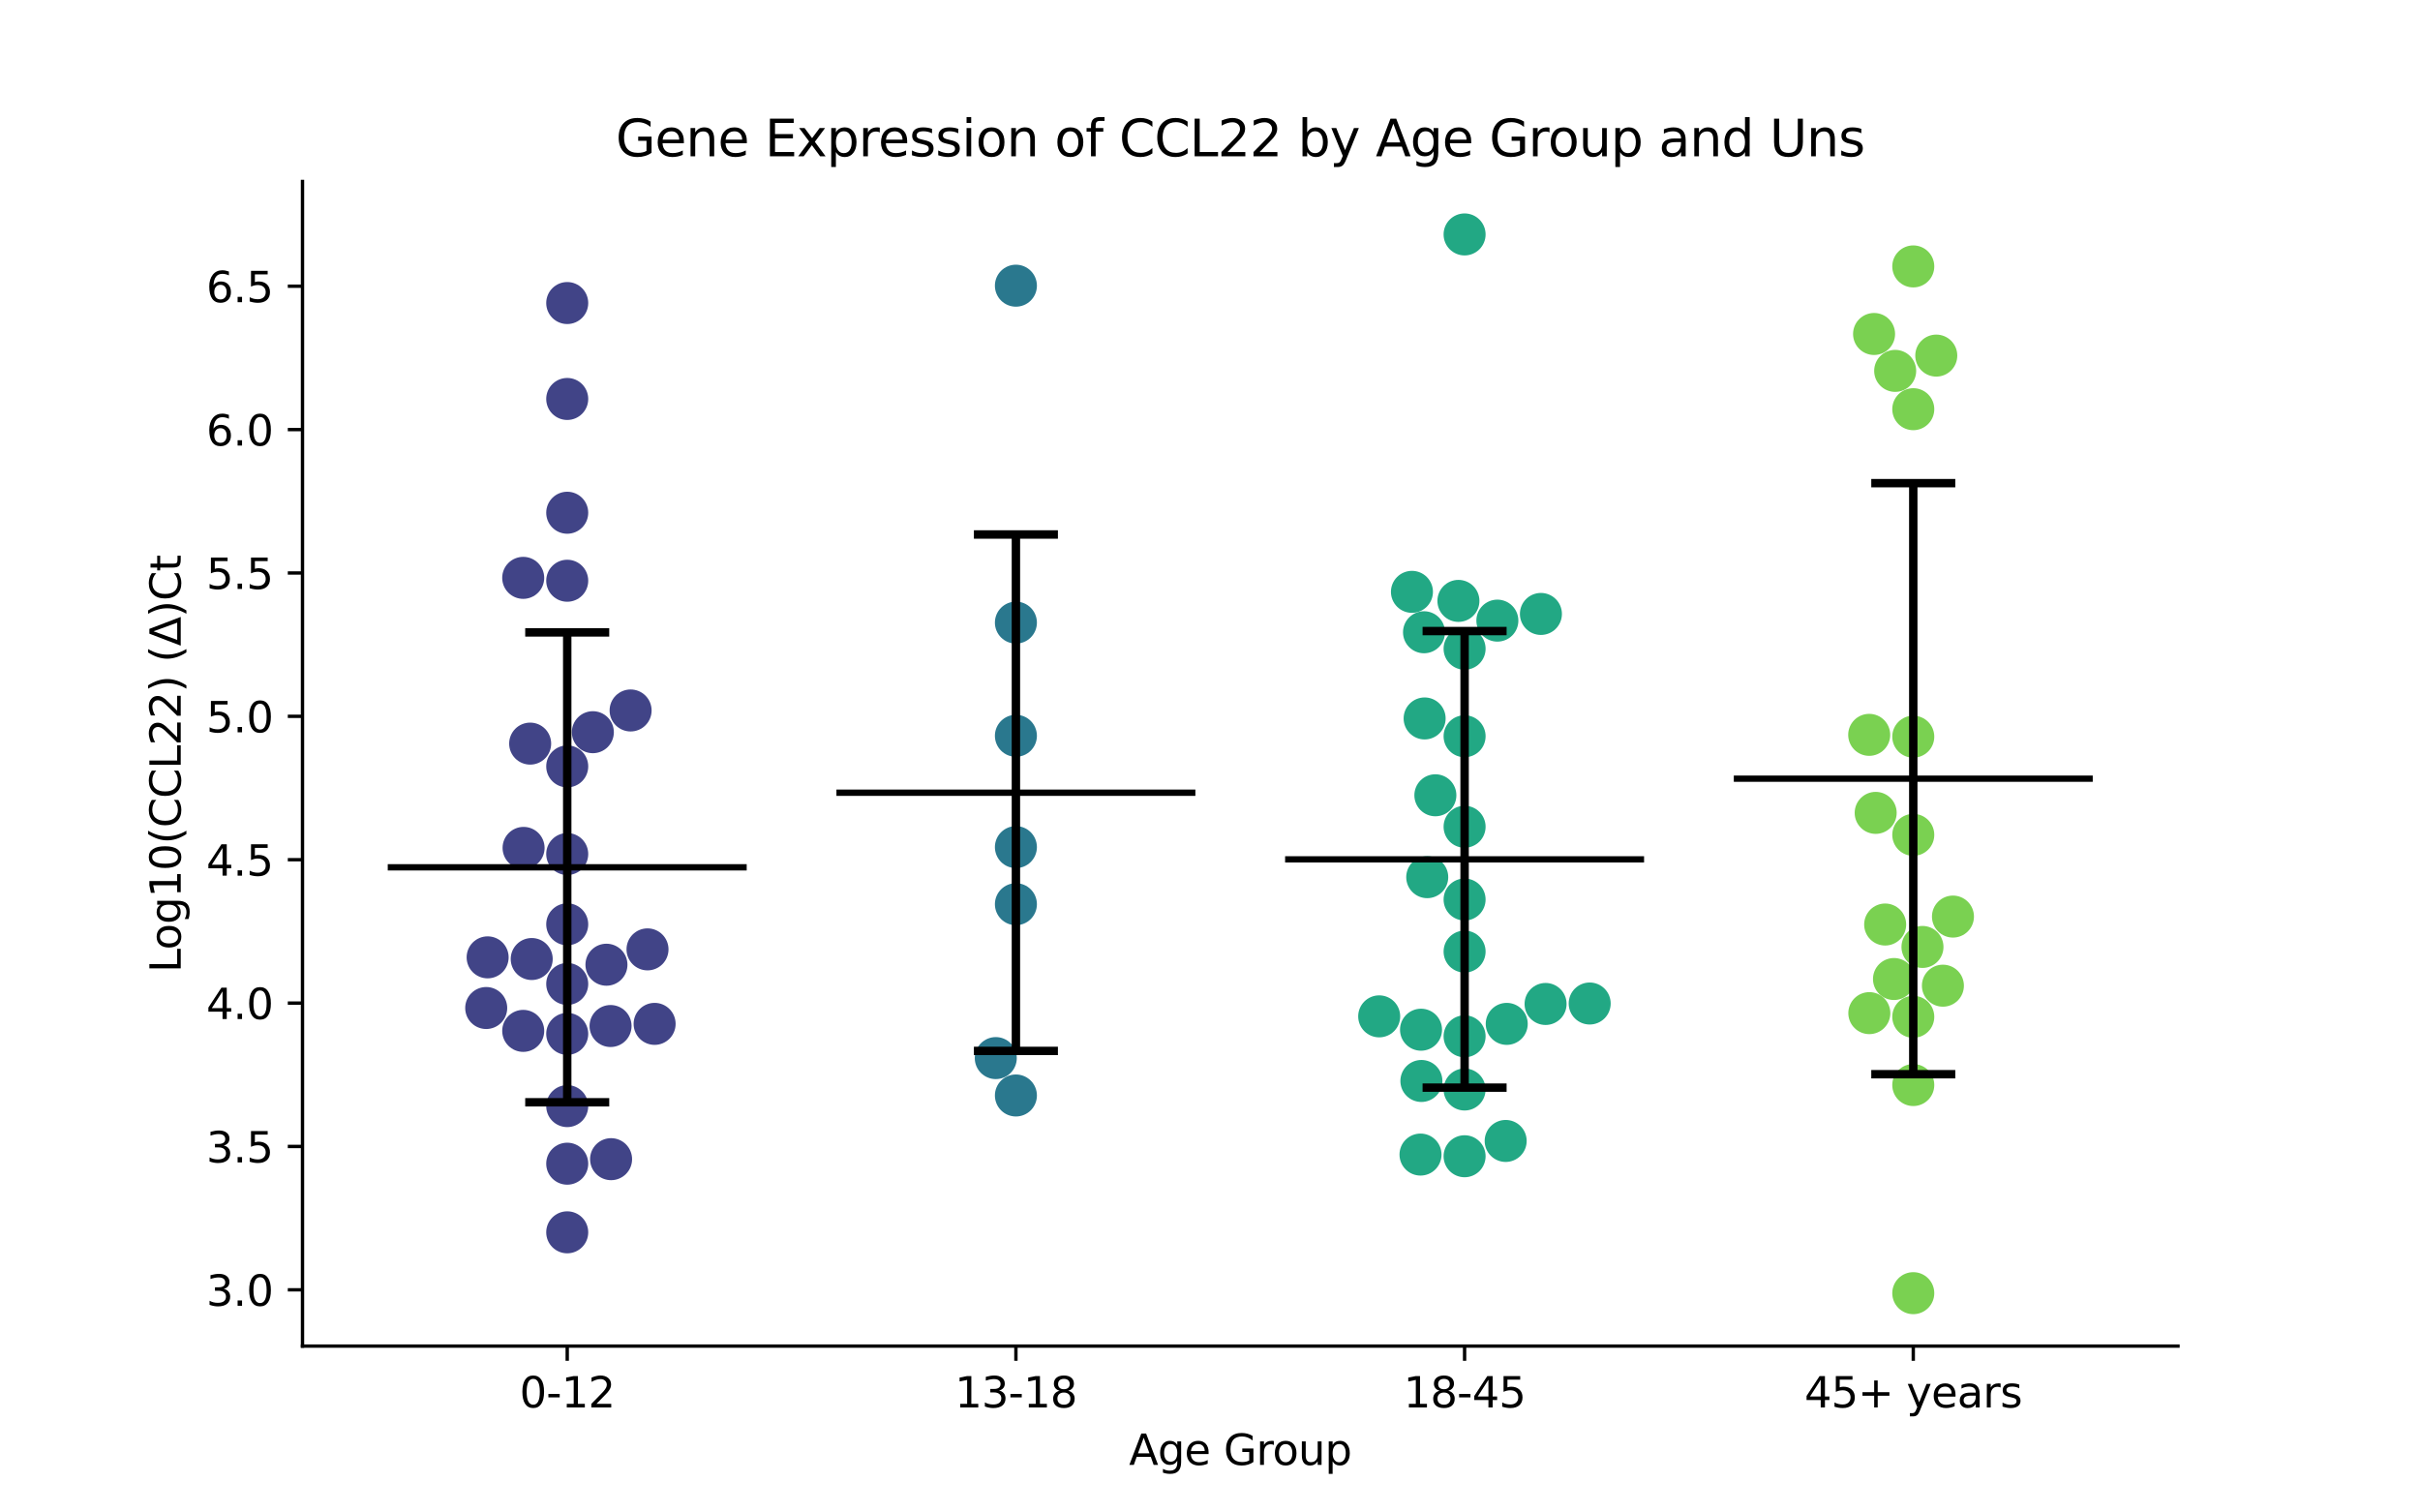 <?xml version="1.0" encoding="utf-8" standalone="no"?>
<!DOCTYPE svg PUBLIC "-//W3C//DTD SVG 1.1//EN"
  "http://www.w3.org/Graphics/SVG/1.1/DTD/svg11.dtd">
<svg xmlns:xlink="http://www.w3.org/1999/xlink" width="576pt" height="360pt" viewBox="0 0 576 360" xmlns="http://www.w3.org/2000/svg" version="1.1">
 <defs>
  <style type="text/css">*{stroke-linejoin: round; stroke-linecap: butt}</style>
 </defs>
 <g id="figure_1">
  <g id="patch_1">
   <path d="M 0 360 
L 576 360 
L 576 0 
L 0 0 
z
" style="fill: #ffffff"/>
  </g>
  <g id="axes_1">
   <g id="patch_2">
    <path d="M 72 320.4 
L 518.4 320.4 
L 518.4 43.2 
L 72 43.2 
z
" style="fill: #ffffff"/>
   </g>
   <g id="PathCollection_1">
    <defs>
     <path id="C0_0_a3b940c6da" d="M 0 5 
C 1.326 5 2.598 4.473 3.536 3.536 
C 4.473 2.598 5 1.326 5 -0 
C 5 -1.326 4.473 -2.598 3.536 -3.536 
C 2.598 -4.473 1.326 -5 0 -5 
C -1.326 -5 -2.598 -4.473 -3.536 -3.536 
C -4.473 -2.598 -5 -1.326 -5 0 
C -5 1.326 -4.473 2.598 -3.536 3.536 
C -2.598 4.473 -1.326 5 0 5 
z
"/>
    </defs>
    <g clip-path="url(#p936d5e9d37)">
     <use xlink:href="#C0_0_a3b940c6da" x="135.009" y="182.417" style="fill: #414487"/>
    </g>
    <g clip-path="url(#p936d5e9d37)">
     <use xlink:href="#C0_0_a3b940c6da" x="145.323" y="244.212" style="fill: #414487"/>
    </g>
    <g clip-path="url(#p936d5e9d37)">
     <use xlink:href="#C0_0_a3b940c6da" x="135.009" y="203.273" style="fill: #414487"/>
    </g>
    <g clip-path="url(#p936d5e9d37)">
     <use xlink:href="#C0_0_a3b940c6da" x="126.187" y="176.994" style="fill: #414487"/>
    </g>
    <g clip-path="url(#p936d5e9d37)">
     <use xlink:href="#C0_0_a3b940c6da" x="116.065" y="227.868" style="fill: #414487"/>
    </g>
    <g clip-path="url(#p936d5e9d37)">
     <use xlink:href="#C0_0_a3b940c6da" x="154.119" y="225.97" style="fill: #414487"/>
    </g>
    <g clip-path="url(#p936d5e9d37)">
     <use xlink:href="#C0_0_a3b940c6da" x="135.009" y="122.041" style="fill: #414487"/>
    </g>
    <g clip-path="url(#p936d5e9d37)">
     <use xlink:href="#C0_0_a3b940c6da" x="144.344" y="229.622" style="fill: #414487"/>
    </g>
    <g clip-path="url(#p936d5e9d37)">
     <use xlink:href="#C0_0_a3b940c6da" x="135.009" y="293.316" style="fill: #414487"/>
    </g>
    <g clip-path="url(#p936d5e9d37)">
     <use xlink:href="#C0_0_a3b940c6da" x="135.009" y="276.981" style="fill: #414487"/>
    </g>
    <g clip-path="url(#p936d5e9d37)">
     <use xlink:href="#C0_0_a3b940c6da" x="124.621" y="201.816" style="fill: #414487"/>
    </g>
    <g clip-path="url(#p936d5e9d37)">
     <use xlink:href="#C0_0_a3b940c6da" x="135.009" y="94.96" style="fill: #414487"/>
    </g>
    <g clip-path="url(#p936d5e9d37)">
     <use xlink:href="#C0_0_a3b940c6da" x="126.557" y="228.266" style="fill: #414487"/>
    </g>
    <g clip-path="url(#p936d5e9d37)">
     <use xlink:href="#C0_0_a3b940c6da" x="135.009" y="72.13" style="fill: #414487"/>
    </g>
    <g clip-path="url(#p936d5e9d37)">
     <use xlink:href="#C0_0_a3b940c6da" x="141.108" y="174.278" style="fill: #414487"/>
    </g>
    <g clip-path="url(#p936d5e9d37)">
     <use xlink:href="#C0_0_a3b940c6da" x="135.009" y="138.227" style="fill: #414487"/>
    </g>
    <g clip-path="url(#p936d5e9d37)">
     <use xlink:href="#C0_0_a3b940c6da" x="145.448" y="275.904" style="fill: #414487"/>
    </g>
    <g clip-path="url(#p936d5e9d37)">
     <use xlink:href="#C0_0_a3b940c6da" x="135.009" y="246.081" style="fill: #414487"/>
    </g>
    <g clip-path="url(#p936d5e9d37)">
     <use xlink:href="#C0_0_a3b940c6da" x="115.726" y="239.927" style="fill: #414487"/>
    </g>
    <g clip-path="url(#p936d5e9d37)">
     <use xlink:href="#C0_0_a3b940c6da" x="135.009" y="263.275" style="fill: #414487"/>
    </g>
    <g clip-path="url(#p936d5e9d37)">
     <use xlink:href="#C0_0_a3b940c6da" x="124.533" y="137.541" style="fill: #414487"/>
    </g>
    <g clip-path="url(#p936d5e9d37)">
     <use xlink:href="#C0_0_a3b940c6da" x="155.81" y="243.702" style="fill: #414487"/>
    </g>
    <g clip-path="url(#p936d5e9d37)">
     <use xlink:href="#C0_0_a3b940c6da" x="135.009" y="234.199" style="fill: #414487"/>
    </g>
    <g clip-path="url(#p936d5e9d37)">
     <use xlink:href="#C0_0_a3b940c6da" x="124.535" y="245.368" style="fill: #414487"/>
    </g>
    <g clip-path="url(#p936d5e9d37)">
     <use xlink:href="#C0_0_a3b940c6da" x="150.094" y="169.105" style="fill: #414487"/>
    </g>
    <g clip-path="url(#p936d5e9d37)">
     <use xlink:href="#C0_0_a3b940c6da" x="135.009" y="220.002" style="fill: #414487"/>
    </g>
   </g>
   <g id="PathCollection_2">
    <defs>
     <path id="C1_0_a3536468eb" d="M 0 5 
C 1.326 5 2.598 4.473 3.536 3.536 
C 4.473 2.598 5 1.326 5 -0 
C 5 -1.326 4.473 -2.598 3.536 -3.536 
C 2.598 -4.473 1.326 -5 0 -5 
C -1.326 -5 -2.598 -4.473 -3.536 -3.536 
C -4.473 -2.598 -5 -1.326 -5 0 
C -5 1.326 -4.473 2.598 -3.536 3.536 
C -2.598 4.473 -1.326 5 0 5 
z
"/>
    </defs>
    <g clip-path="url(#p936d5e9d37)">
     <use xlink:href="#C1_0_a3536468eb" x="241.803" y="148.193" style="fill: #2a788e"/>
    </g>
    <g clip-path="url(#p936d5e9d37)">
     <use xlink:href="#C1_0_a3536468eb" x="241.803" y="260.745" style="fill: #2a788e"/>
    </g>
    <g clip-path="url(#p936d5e9d37)">
     <use xlink:href="#C1_0_a3536468eb" x="237.013" y="251.846" style="fill: #2a788e"/>
    </g>
    <g clip-path="url(#p936d5e9d37)">
     <use xlink:href="#C1_0_a3536468eb" x="241.803" y="201.628" style="fill: #2a788e"/>
    </g>
    <g clip-path="url(#p936d5e9d37)">
     <use xlink:href="#C1_0_a3536468eb" x="241.803" y="215.218" style="fill: #2a788e"/>
    </g>
    <g clip-path="url(#p936d5e9d37)">
     <use xlink:href="#C1_0_a3536468eb" x="241.803" y="67.999" style="fill: #2a788e"/>
    </g>
    <g clip-path="url(#p936d5e9d37)">
     <use xlink:href="#C1_0_a3536468eb" x="241.803" y="175.133" style="fill: #2a788e"/>
    </g>
   </g>
   <g id="PathCollection_3">
    <defs>
     <path id="C2_0_44ee9dc004" d="M 0 5 
C 1.326 5 2.598 4.473 3.536 3.536 
C 4.473 2.598 5 1.326 5 -0 
C 5 -1.326 4.473 -2.598 3.536 -3.536 
C 2.598 -4.473 1.326 -5 0 -5 
C -1.326 -5 -2.598 -4.473 -3.536 -3.536 
C -4.473 -2.598 -5 -1.326 -5 0 
C -5 1.326 -4.473 2.598 -3.536 3.536 
C -2.598 4.473 -1.326 5 0 5 
z
"/>
    </defs>
    <g clip-path="url(#p936d5e9d37)">
     <use xlink:href="#C2_0_44ee9dc004" x="341.642" y="189.291" style="fill: #22a884"/>
    </g>
    <g clip-path="url(#p936d5e9d37)">
     <use xlink:href="#C2_0_44ee9dc004" x="347.129" y="143.024" style="fill: #22a884"/>
    </g>
    <g clip-path="url(#p936d5e9d37)">
     <use xlink:href="#C2_0_44ee9dc004" x="336.067" y="140.871" style="fill: #22a884"/>
    </g>
    <g clip-path="url(#p936d5e9d37)">
     <use xlink:href="#C2_0_44ee9dc004" x="348.597" y="55.8" style="fill: #22a884"/>
    </g>
    <g clip-path="url(#p936d5e9d37)">
     <use xlink:href="#C2_0_44ee9dc004" x="358.376" y="271.567" style="fill: #22a884"/>
    </g>
    <g clip-path="url(#p936d5e9d37)">
     <use xlink:href="#C2_0_44ee9dc004" x="348.597" y="246.66" style="fill: #22a884"/>
    </g>
    <g clip-path="url(#p936d5e9d37)">
     <use xlink:href="#C2_0_44ee9dc004" x="348.597" y="154.415" style="fill: #22a884"/>
    </g>
    <g clip-path="url(#p936d5e9d37)">
     <use xlink:href="#C2_0_44ee9dc004" x="366.764" y="146.129" style="fill: #22a884"/>
    </g>
    <g clip-path="url(#p936d5e9d37)">
     <use xlink:href="#C2_0_44ee9dc004" x="348.597" y="214.102" style="fill: #22a884"/>
    </g>
    <g clip-path="url(#p936d5e9d37)">
     <use xlink:href="#C2_0_44ee9dc004" x="339.705" y="208.783" style="fill: #22a884"/>
    </g>
    <g clip-path="url(#p936d5e9d37)">
     <use xlink:href="#C2_0_44ee9dc004" x="348.597" y="196.782" style="fill: #22a884"/>
    </g>
    <g clip-path="url(#p936d5e9d37)">
     <use xlink:href="#C2_0_44ee9dc004" x="348.597" y="175.24" style="fill: #22a884"/>
    </g>
    <g clip-path="url(#p936d5e9d37)">
     <use xlink:href="#C2_0_44ee9dc004" x="328.272" y="241.912" style="fill: #22a884"/>
    </g>
    <g clip-path="url(#p936d5e9d37)">
     <use xlink:href="#C2_0_44ee9dc004" x="338.227" y="245.09" style="fill: #22a884"/>
    </g>
    <g clip-path="url(#p936d5e9d37)">
     <use xlink:href="#C2_0_44ee9dc004" x="367.873" y="238.963" style="fill: #22a884"/>
    </g>
    <g clip-path="url(#p936d5e9d37)">
     <use xlink:href="#C2_0_44ee9dc004" x="348.597" y="275.208" style="fill: #22a884"/>
    </g>
    <g clip-path="url(#p936d5e9d37)">
     <use xlink:href="#C2_0_44ee9dc004" x="348.597" y="226.498" style="fill: #22a884"/>
    </g>
    <g clip-path="url(#p936d5e9d37)">
     <use xlink:href="#C2_0_44ee9dc004" x="358.628" y="243.703" style="fill: #22a884"/>
    </g>
    <g clip-path="url(#p936d5e9d37)">
     <use xlink:href="#C2_0_44ee9dc004" x="338.316" y="257.292" style="fill: #22a884"/>
    </g>
    <g clip-path="url(#p936d5e9d37)">
     <use xlink:href="#C2_0_44ee9dc004" x="356.398" y="147.722" style="fill: #22a884"/>
    </g>
    <g clip-path="url(#p936d5e9d37)">
     <use xlink:href="#C2_0_44ee9dc004" x="378.373" y="238.854" style="fill: #22a884"/>
    </g>
    <g clip-path="url(#p936d5e9d37)">
     <use xlink:href="#C2_0_44ee9dc004" x="339.085" y="171.005" style="fill: #22a884"/>
    </g>
    <g clip-path="url(#p936d5e9d37)">
     <use xlink:href="#C2_0_44ee9dc004" x="338.94" y="150.489" style="fill: #22a884"/>
    </g>
    <g clip-path="url(#p936d5e9d37)">
     <use xlink:href="#C2_0_44ee9dc004" x="348.597" y="259.322" style="fill: #22a884"/>
    </g>
    <g clip-path="url(#p936d5e9d37)">
     <use xlink:href="#C2_0_44ee9dc004" x="338.105" y="274.81" style="fill: #22a884"/>
    </g>
   </g>
   <g id="PathCollection_4">
    <defs>
     <path id="C3_0_c56ae02626" d="M 0 5 
C 1.326 5 2.598 4.473 3.536 3.536 
C 4.473 2.598 5 1.326 5 -0 
C 5 -1.326 4.473 -2.598 3.536 -3.536 
C 2.598 -4.473 1.326 -5 0 -5 
C -1.326 -5 -2.598 -4.473 -3.536 -3.536 
C -4.473 -2.598 -5 -1.326 -5 0 
C -5 1.326 -4.473 2.598 -3.536 3.536 
C -2.598 4.473 -1.326 5 0 5 
z
"/>
    </defs>
    <g clip-path="url(#p936d5e9d37)">
     <use xlink:href="#C3_0_c56ae02626" x="444.901" y="174.907" style="fill: #7ad151"/>
    </g>
    <g clip-path="url(#p936d5e9d37)">
     <use xlink:href="#C3_0_c56ae02626" x="448.701" y="220.054" style="fill: #7ad151"/>
    </g>
    <g clip-path="url(#p936d5e9d37)">
     <use xlink:href="#C3_0_c56ae02626" x="455.391" y="242.021" style="fill: #7ad151"/>
    </g>
    <g clip-path="url(#p936d5e9d37)">
     <use xlink:href="#C3_0_c56ae02626" x="460.864" y="84.639" style="fill: #7ad151"/>
    </g>
    <g clip-path="url(#p936d5e9d37)">
     <use xlink:href="#C3_0_c56ae02626" x="457.581" y="225.391" style="fill: #7ad151"/>
    </g>
    <g clip-path="url(#p936d5e9d37)">
     <use xlink:href="#C3_0_c56ae02626" x="450.801" y="233.027" style="fill: #7ad151"/>
    </g>
    <g clip-path="url(#p936d5e9d37)">
     <use xlink:href="#C3_0_c56ae02626" x="455.391" y="307.8" style="fill: #7ad151"/>
    </g>
    <g clip-path="url(#p936d5e9d37)">
     <use xlink:href="#C3_0_c56ae02626" x="464.837" y="218.163" style="fill: #7ad151"/>
    </g>
    <g clip-path="url(#p936d5e9d37)">
     <use xlink:href="#C3_0_c56ae02626" x="462.444" y="234.612" style="fill: #7ad151"/>
    </g>
    <g clip-path="url(#p936d5e9d37)">
     <use xlink:href="#C3_0_c56ae02626" x="446.06" y="79.494" style="fill: #7ad151"/>
    </g>
    <g clip-path="url(#p936d5e9d37)">
     <use xlink:href="#C3_0_c56ae02626" x="455.391" y="63.412" style="fill: #7ad151"/>
    </g>
    <g clip-path="url(#p936d5e9d37)">
     <use xlink:href="#C3_0_c56ae02626" x="455.391" y="258.26" style="fill: #7ad151"/>
    </g>
    <g clip-path="url(#p936d5e9d37)">
     <use xlink:href="#C3_0_c56ae02626" x="455.391" y="175.345" style="fill: #7ad151"/>
    </g>
    <g clip-path="url(#p936d5e9d37)">
     <use xlink:href="#C3_0_c56ae02626" x="455.391" y="97.395" style="fill: #7ad151"/>
    </g>
    <g clip-path="url(#p936d5e9d37)">
     <use xlink:href="#C3_0_c56ae02626" x="446.443" y="193.48" style="fill: #7ad151"/>
    </g>
    <g clip-path="url(#p936d5e9d37)">
     <use xlink:href="#C3_0_c56ae02626" x="455.391" y="198.711" style="fill: #7ad151"/>
    </g>
    <g clip-path="url(#p936d5e9d37)">
     <use xlink:href="#C3_0_c56ae02626" x="451.083" y="88.275" style="fill: #7ad151"/>
    </g>
    <g clip-path="url(#p936d5e9d37)">
     <use xlink:href="#C3_0_c56ae02626" x="444.932" y="241.145" style="fill: #7ad151"/>
    </g>
   </g>
   <g id="matplotlib.axis_1">
    <g id="xtick_1">
     <g id="line2d_1">
      <defs>
       <path id="m0706e2ddf9" d="M 0 0 
L 0 3.5 
" style="stroke: #000000; stroke-width: 0.8"/>
      </defs>
      <g>
       <use xlink:href="#m0706e2ddf9" x="135.009" y="320.4" style="stroke: #000000; stroke-width: 0.8"/>
      </g>
     </g>
     <g id="text_1">
      <!-- 0-12 -->
      <g transform="translate(123.661 334.998) scale(0.1 -0.1)">
       <defs>
        <path id="DejaVuSans-30" d="M 2034 4250 
Q 1547 4250 1301 3770 
Q 1056 3291 1056 2328 
Q 1056 1369 1301 889 
Q 1547 409 2034 409 
Q 2525 409 2770 889 
Q 3016 1369 3016 2328 
Q 3016 3291 2770 3770 
Q 2525 4250 2034 4250 
z
M 2034 4750 
Q 2819 4750 3233 4129 
Q 3647 3509 3647 2328 
Q 3647 1150 3233 529 
Q 2819 -91 2034 -91 
Q 1250 -91 836 529 
Q 422 1150 422 2328 
Q 422 3509 836 4129 
Q 1250 4750 2034 4750 
z
" transform="scale(0.016)"/>
        <path id="DejaVuSans-2d" d="M 313 2009 
L 1997 2009 
L 1997 1497 
L 313 1497 
L 313 2009 
z
" transform="scale(0.016)"/>
        <path id="DejaVuSans-31" d="M 794 531 
L 1825 531 
L 1825 4091 
L 703 3866 
L 703 4441 
L 1819 4666 
L 2450 4666 
L 2450 531 
L 3481 531 
L 3481 0 
L 794 0 
L 794 531 
z
" transform="scale(0.016)"/>
        <path id="DejaVuSans-32" d="M 1228 531 
L 3431 531 
L 3431 0 
L 469 0 
L 469 531 
Q 828 903 1448 1529 
Q 2069 2156 2228 2338 
Q 2531 2678 2651 2914 
Q 2772 3150 2772 3378 
Q 2772 3750 2511 3984 
Q 2250 4219 1831 4219 
Q 1534 4219 1204 4116 
Q 875 4013 500 3803 
L 500 4441 
Q 881 4594 1212 4672 
Q 1544 4750 1819 4750 
Q 2544 4750 2975 4387 
Q 3406 4025 3406 3419 
Q 3406 3131 3298 2873 
Q 3191 2616 2906 2266 
Q 2828 2175 2409 1742 
Q 1991 1309 1228 531 
z
" transform="scale(0.016)"/>
       </defs>
       <use xlink:href="#DejaVuSans-30"/>
       <use xlink:href="#DejaVuSans-2d" x="63.623"/>
       <use xlink:href="#DejaVuSans-31" x="99.707"/>
       <use xlink:href="#DejaVuSans-32" x="163.33"/>
      </g>
     </g>
    </g>
    <g id="xtick_2">
     <g id="line2d_2">
      <g>
       <use xlink:href="#m0706e2ddf9" x="241.803" y="320.4" style="stroke: #000000; stroke-width: 0.8"/>
      </g>
     </g>
     <g id="text_2">
      <!-- 13-18 -->
      <g transform="translate(227.274 334.998) scale(0.1 -0.1)">
       <defs>
        <path id="DejaVuSans-33" d="M 2597 2516 
Q 3050 2419 3304 2112 
Q 3559 1806 3559 1356 
Q 3559 666 3084 287 
Q 2609 -91 1734 -91 
Q 1441 -91 1130 -33 
Q 819 25 488 141 
L 488 750 
Q 750 597 1062 519 
Q 1375 441 1716 441 
Q 2309 441 2620 675 
Q 2931 909 2931 1356 
Q 2931 1769 2642 2001 
Q 2353 2234 1838 2234 
L 1294 2234 
L 1294 2753 
L 1863 2753 
Q 2328 2753 2575 2939 
Q 2822 3125 2822 3475 
Q 2822 3834 2567 4026 
Q 2313 4219 1838 4219 
Q 1578 4219 1281 4162 
Q 984 4106 628 3988 
L 628 4550 
Q 988 4650 1302 4700 
Q 1616 4750 1894 4750 
Q 2613 4750 3031 4423 
Q 3450 4097 3450 3541 
Q 3450 3153 3228 2886 
Q 3006 2619 2597 2516 
z
" transform="scale(0.016)"/>
        <path id="DejaVuSans-38" d="M 2034 2216 
Q 1584 2216 1326 1975 
Q 1069 1734 1069 1313 
Q 1069 891 1326 650 
Q 1584 409 2034 409 
Q 2484 409 2743 651 
Q 3003 894 3003 1313 
Q 3003 1734 2745 1975 
Q 2488 2216 2034 2216 
z
M 1403 2484 
Q 997 2584 770 2862 
Q 544 3141 544 3541 
Q 544 4100 942 4425 
Q 1341 4750 2034 4750 
Q 2731 4750 3128 4425 
Q 3525 4100 3525 3541 
Q 3525 3141 3298 2862 
Q 3072 2584 2669 2484 
Q 3125 2378 3379 2068 
Q 3634 1759 3634 1313 
Q 3634 634 3220 271 
Q 2806 -91 2034 -91 
Q 1263 -91 848 271 
Q 434 634 434 1313 
Q 434 1759 690 2068 
Q 947 2378 1403 2484 
z
M 1172 3481 
Q 1172 3119 1398 2916 
Q 1625 2713 2034 2713 
Q 2441 2713 2670 2916 
Q 2900 3119 2900 3481 
Q 2900 3844 2670 4047 
Q 2441 4250 2034 4250 
Q 1625 4250 1398 4047 
Q 1172 3844 1172 3481 
z
" transform="scale(0.016)"/>
       </defs>
       <use xlink:href="#DejaVuSans-31"/>
       <use xlink:href="#DejaVuSans-33" x="63.623"/>
       <use xlink:href="#DejaVuSans-2d" x="127.246"/>
       <use xlink:href="#DejaVuSans-31" x="163.33"/>
       <use xlink:href="#DejaVuSans-38" x="226.953"/>
      </g>
     </g>
    </g>
    <g id="xtick_3">
     <g id="line2d_3">
      <g>
       <use xlink:href="#m0706e2ddf9" x="348.597" y="320.4" style="stroke: #000000; stroke-width: 0.8"/>
      </g>
     </g>
     <g id="text_3">
      <!-- 18-45 -->
      <g transform="translate(334.068 334.998) scale(0.1 -0.1)">
       <defs>
        <path id="DejaVuSans-34" d="M 2419 4116 
L 825 1625 
L 2419 1625 
L 2419 4116 
z
M 2253 4666 
L 3047 4666 
L 3047 1625 
L 3713 1625 
L 3713 1100 
L 3047 1100 
L 3047 0 
L 2419 0 
L 2419 1100 
L 313 1100 
L 313 1709 
L 2253 4666 
z
" transform="scale(0.016)"/>
        <path id="DejaVuSans-35" d="M 691 4666 
L 3169 4666 
L 3169 4134 
L 1269 4134 
L 1269 2991 
Q 1406 3038 1543 3061 
Q 1681 3084 1819 3084 
Q 2600 3084 3056 2656 
Q 3513 2228 3513 1497 
Q 3513 744 3044 326 
Q 2575 -91 1722 -91 
Q 1428 -91 1123 -41 
Q 819 9 494 109 
L 494 744 
Q 775 591 1075 516 
Q 1375 441 1709 441 
Q 2250 441 2565 725 
Q 2881 1009 2881 1497 
Q 2881 1984 2565 2268 
Q 2250 2553 1709 2553 
Q 1456 2553 1204 2497 
Q 953 2441 691 2322 
L 691 4666 
z
" transform="scale(0.016)"/>
       </defs>
       <use xlink:href="#DejaVuSans-31"/>
       <use xlink:href="#DejaVuSans-38" x="63.623"/>
       <use xlink:href="#DejaVuSans-2d" x="127.246"/>
       <use xlink:href="#DejaVuSans-34" x="163.33"/>
       <use xlink:href="#DejaVuSans-35" x="226.953"/>
      </g>
     </g>
    </g>
    <g id="xtick_4">
     <g id="line2d_4">
      <g>
       <use xlink:href="#m0706e2ddf9" x="455.391" y="320.4" style="stroke: #000000; stroke-width: 0.8"/>
      </g>
     </g>
     <g id="text_4">
      <!-- 45+ years -->
      <g transform="translate(429.49 334.998) scale(0.1 -0.1)">
       <defs>
        <path id="DejaVuSans-2b" d="M 2944 4013 
L 2944 2272 
L 4684 2272 
L 4684 1741 
L 2944 1741 
L 2944 0 
L 2419 0 
L 2419 1741 
L 678 1741 
L 678 2272 
L 2419 2272 
L 2419 4013 
L 2944 4013 
z
" transform="scale(0.016)"/>
        <path id="DejaVuSans-20" transform="scale(0.016)"/>
        <path id="DejaVuSans-79" d="M 2059 -325 
Q 1816 -950 1584 -1140 
Q 1353 -1331 966 -1331 
L 506 -1331 
L 506 -850 
L 844 -850 
Q 1081 -850 1212 -737 
Q 1344 -625 1503 -206 
L 1606 56 
L 191 3500 
L 800 3500 
L 1894 763 
L 2988 3500 
L 3597 3500 
L 2059 -325 
z
" transform="scale(0.016)"/>
        <path id="DejaVuSans-65" d="M 3597 1894 
L 3597 1613 
L 953 1613 
Q 991 1019 1311 708 
Q 1631 397 2203 397 
Q 2534 397 2845 478 
Q 3156 559 3463 722 
L 3463 178 
Q 3153 47 2828 -22 
Q 2503 -91 2169 -91 
Q 1331 -91 842 396 
Q 353 884 353 1716 
Q 353 2575 817 3079 
Q 1281 3584 2069 3584 
Q 2775 3584 3186 3129 
Q 3597 2675 3597 1894 
z
M 3022 2063 
Q 3016 2534 2758 2815 
Q 2500 3097 2075 3097 
Q 1594 3097 1305 2825 
Q 1016 2553 972 2059 
L 3022 2063 
z
" transform="scale(0.016)"/>
        <path id="DejaVuSans-61" d="M 2194 1759 
Q 1497 1759 1228 1600 
Q 959 1441 959 1056 
Q 959 750 1161 570 
Q 1363 391 1709 391 
Q 2188 391 2477 730 
Q 2766 1069 2766 1631 
L 2766 1759 
L 2194 1759 
z
M 3341 1997 
L 3341 0 
L 2766 0 
L 2766 531 
Q 2569 213 2275 61 
Q 1981 -91 1556 -91 
Q 1019 -91 701 211 
Q 384 513 384 1019 
Q 384 1609 779 1909 
Q 1175 2209 1959 2209 
L 2766 2209 
L 2766 2266 
Q 2766 2663 2505 2880 
Q 2244 3097 1772 3097 
Q 1472 3097 1187 3025 
Q 903 2953 641 2809 
L 641 3341 
Q 956 3463 1253 3523 
Q 1550 3584 1831 3584 
Q 2591 3584 2966 3190 
Q 3341 2797 3341 1997 
z
" transform="scale(0.016)"/>
        <path id="DejaVuSans-72" d="M 2631 2963 
Q 2534 3019 2420 3045 
Q 2306 3072 2169 3072 
Q 1681 3072 1420 2755 
Q 1159 2438 1159 1844 
L 1159 0 
L 581 0 
L 581 3500 
L 1159 3500 
L 1159 2956 
Q 1341 3275 1631 3429 
Q 1922 3584 2338 3584 
Q 2397 3584 2469 3576 
Q 2541 3569 2628 3553 
L 2631 2963 
z
" transform="scale(0.016)"/>
        <path id="DejaVuSans-73" d="M 2834 3397 
L 2834 2853 
Q 2591 2978 2328 3040 
Q 2066 3103 1784 3103 
Q 1356 3103 1142 2972 
Q 928 2841 928 2578 
Q 928 2378 1081 2264 
Q 1234 2150 1697 2047 
L 1894 2003 
Q 2506 1872 2764 1633 
Q 3022 1394 3022 966 
Q 3022 478 2636 193 
Q 2250 -91 1575 -91 
Q 1294 -91 989 -36 
Q 684 19 347 128 
L 347 722 
Q 666 556 975 473 
Q 1284 391 1588 391 
Q 1994 391 2212 530 
Q 2431 669 2431 922 
Q 2431 1156 2273 1281 
Q 2116 1406 1581 1522 
L 1381 1569 
Q 847 1681 609 1914 
Q 372 2147 372 2553 
Q 372 3047 722 3315 
Q 1072 3584 1716 3584 
Q 2034 3584 2315 3537 
Q 2597 3491 2834 3397 
z
" transform="scale(0.016)"/>
       </defs>
       <use xlink:href="#DejaVuSans-34"/>
       <use xlink:href="#DejaVuSans-35" x="63.623"/>
       <use xlink:href="#DejaVuSans-2b" x="127.246"/>
       <use xlink:href="#DejaVuSans-20" x="211.035"/>
       <use xlink:href="#DejaVuSans-79" x="242.822"/>
       <use xlink:href="#DejaVuSans-65" x="302.002"/>
       <use xlink:href="#DejaVuSans-61" x="363.525"/>
       <use xlink:href="#DejaVuSans-72" x="424.805"/>
       <use xlink:href="#DejaVuSans-73" x="465.918"/>
      </g>
     </g>
    </g>
    <g id="text_5">
     <!-- Age Group -->
     <g transform="translate(268.72 348.677) scale(0.1 -0.1)">
      <defs>
       <path id="DejaVuSans-41" d="M 2188 4044 
L 1331 1722 
L 3047 1722 
L 2188 4044 
z
M 1831 4666 
L 2547 4666 
L 4325 0 
L 3669 0 
L 3244 1197 
L 1141 1197 
L 716 0 
L 50 0 
L 1831 4666 
z
" transform="scale(0.016)"/>
       <path id="DejaVuSans-67" d="M 2906 1791 
Q 2906 2416 2648 2759 
Q 2391 3103 1925 3103 
Q 1463 3103 1205 2759 
Q 947 2416 947 1791 
Q 947 1169 1205 825 
Q 1463 481 1925 481 
Q 2391 481 2648 825 
Q 2906 1169 2906 1791 
z
M 3481 434 
Q 3481 -459 3084 -895 
Q 2688 -1331 1869 -1331 
Q 1566 -1331 1297 -1286 
Q 1028 -1241 775 -1147 
L 775 -588 
Q 1028 -725 1275 -790 
Q 1522 -856 1778 -856 
Q 2344 -856 2625 -561 
Q 2906 -266 2906 331 
L 2906 616 
Q 2728 306 2450 153 
Q 2172 0 1784 0 
Q 1141 0 747 490 
Q 353 981 353 1791 
Q 353 2603 747 3093 
Q 1141 3584 1784 3584 
Q 2172 3584 2450 3431 
Q 2728 3278 2906 2969 
L 2906 3500 
L 3481 3500 
L 3481 434 
z
" transform="scale(0.016)"/>
       <path id="DejaVuSans-47" d="M 3809 666 
L 3809 1919 
L 2778 1919 
L 2778 2438 
L 4434 2438 
L 4434 434 
Q 4069 175 3628 42 
Q 3188 -91 2688 -91 
Q 1594 -91 976 548 
Q 359 1188 359 2328 
Q 359 3472 976 4111 
Q 1594 4750 2688 4750 
Q 3144 4750 3555 4637 
Q 3966 4525 4313 4306 
L 4313 3634 
Q 3963 3931 3569 4081 
Q 3175 4231 2741 4231 
Q 1884 4231 1454 3753 
Q 1025 3275 1025 2328 
Q 1025 1384 1454 906 
Q 1884 428 2741 428 
Q 3075 428 3337 486 
Q 3600 544 3809 666 
z
" transform="scale(0.016)"/>
       <path id="DejaVuSans-6f" d="M 1959 3097 
Q 1497 3097 1228 2736 
Q 959 2375 959 1747 
Q 959 1119 1226 758 
Q 1494 397 1959 397 
Q 2419 397 2687 759 
Q 2956 1122 2956 1747 
Q 2956 2369 2687 2733 
Q 2419 3097 1959 3097 
z
M 1959 3584 
Q 2709 3584 3137 3096 
Q 3566 2609 3566 1747 
Q 3566 888 3137 398 
Q 2709 -91 1959 -91 
Q 1206 -91 779 398 
Q 353 888 353 1747 
Q 353 2609 779 3096 
Q 1206 3584 1959 3584 
z
" transform="scale(0.016)"/>
       <path id="DejaVuSans-75" d="M 544 1381 
L 544 3500 
L 1119 3500 
L 1119 1403 
Q 1119 906 1312 657 
Q 1506 409 1894 409 
Q 2359 409 2629 706 
Q 2900 1003 2900 1516 
L 2900 3500 
L 3475 3500 
L 3475 0 
L 2900 0 
L 2900 538 
Q 2691 219 2414 64 
Q 2138 -91 1772 -91 
Q 1169 -91 856 284 
Q 544 659 544 1381 
z
M 1991 3584 
L 1991 3584 
z
" transform="scale(0.016)"/>
       <path id="DejaVuSans-70" d="M 1159 525 
L 1159 -1331 
L 581 -1331 
L 581 3500 
L 1159 3500 
L 1159 2969 
Q 1341 3281 1617 3432 
Q 1894 3584 2278 3584 
Q 2916 3584 3314 3078 
Q 3713 2572 3713 1747 
Q 3713 922 3314 415 
Q 2916 -91 2278 -91 
Q 1894 -91 1617 61 
Q 1341 213 1159 525 
z
M 3116 1747 
Q 3116 2381 2855 2742 
Q 2594 3103 2138 3103 
Q 1681 3103 1420 2742 
Q 1159 2381 1159 1747 
Q 1159 1113 1420 752 
Q 1681 391 2138 391 
Q 2594 391 2855 752 
Q 3116 1113 3116 1747 
z
" transform="scale(0.016)"/>
      </defs>
      <use xlink:href="#DejaVuSans-41"/>
      <use xlink:href="#DejaVuSans-67" x="68.408"/>
      <use xlink:href="#DejaVuSans-65" x="131.885"/>
      <use xlink:href="#DejaVuSans-20" x="193.408"/>
      <use xlink:href="#DejaVuSans-47" x="225.195"/>
      <use xlink:href="#DejaVuSans-72" x="302.686"/>
      <use xlink:href="#DejaVuSans-6f" x="341.549"/>
      <use xlink:href="#DejaVuSans-75" x="402.73"/>
      <use xlink:href="#DejaVuSans-70" x="466.109"/>
     </g>
    </g>
   </g>
   <g id="matplotlib.axis_2">
    <g id="ytick_1">
     <g id="line2d_5">
      <defs>
       <path id="m0191f4391c" d="M 0 0 
L -3.5 0 
" style="stroke: #000000; stroke-width: 0.8"/>
      </defs>
      <g>
       <use xlink:href="#m0191f4391c" x="72" y="307.003" style="stroke: #000000; stroke-width: 0.8"/>
      </g>
     </g>
     <g id="text_6">
      <!-- 3.0 -->
      <g transform="translate(49.097 310.802) scale(0.1 -0.1)">
       <defs>
        <path id="DejaVuSans-2e" d="M 684 794 
L 1344 794 
L 1344 0 
L 684 0 
L 684 794 
z
" transform="scale(0.016)"/>
       </defs>
       <use xlink:href="#DejaVuSans-33"/>
       <use xlink:href="#DejaVuSans-2e" x="63.623"/>
       <use xlink:href="#DejaVuSans-30" x="95.41"/>
      </g>
     </g>
    </g>
    <g id="ytick_2">
     <g id="line2d_6">
      <g>
       <use xlink:href="#m0191f4391c" x="72" y="272.878" style="stroke: #000000; stroke-width: 0.8"/>
      </g>
     </g>
     <g id="text_7">
      <!-- 3.5 -->
      <g transform="translate(49.097 276.677) scale(0.1 -0.1)">
       <use xlink:href="#DejaVuSans-33"/>
       <use xlink:href="#DejaVuSans-2e" x="63.623"/>
       <use xlink:href="#DejaVuSans-35" x="95.41"/>
      </g>
     </g>
    </g>
    <g id="ytick_3">
     <g id="line2d_7">
      <g>
       <use xlink:href="#m0191f4391c" x="72" y="238.753" style="stroke: #000000; stroke-width: 0.8"/>
      </g>
     </g>
     <g id="text_8">
      <!-- 4.0 -->
      <g transform="translate(49.097 242.552) scale(0.1 -0.1)">
       <use xlink:href="#DejaVuSans-34"/>
       <use xlink:href="#DejaVuSans-2e" x="63.623"/>
       <use xlink:href="#DejaVuSans-30" x="95.41"/>
      </g>
     </g>
    </g>
    <g id="ytick_4">
     <g id="line2d_8">
      <g>
       <use xlink:href="#m0191f4391c" x="72" y="204.628" style="stroke: #000000; stroke-width: 0.8"/>
      </g>
     </g>
     <g id="text_9">
      <!-- 4.5 -->
      <g transform="translate(49.097 208.427) scale(0.1 -0.1)">
       <use xlink:href="#DejaVuSans-34"/>
       <use xlink:href="#DejaVuSans-2e" x="63.623"/>
       <use xlink:href="#DejaVuSans-35" x="95.41"/>
      </g>
     </g>
    </g>
    <g id="ytick_5">
     <g id="line2d_9">
      <g>
       <use xlink:href="#m0191f4391c" x="72" y="170.503" style="stroke: #000000; stroke-width: 0.8"/>
      </g>
     </g>
     <g id="text_10">
      <!-- 5.0 -->
      <g transform="translate(49.097 174.302) scale(0.1 -0.1)">
       <use xlink:href="#DejaVuSans-35"/>
       <use xlink:href="#DejaVuSans-2e" x="63.623"/>
       <use xlink:href="#DejaVuSans-30" x="95.41"/>
      </g>
     </g>
    </g>
    <g id="ytick_6">
     <g id="line2d_10">
      <g>
       <use xlink:href="#m0191f4391c" x="72" y="136.378" style="stroke: #000000; stroke-width: 0.8"/>
      </g>
     </g>
     <g id="text_11">
      <!-- 5.5 -->
      <g transform="translate(49.097 140.177) scale(0.1 -0.1)">
       <use xlink:href="#DejaVuSans-35"/>
       <use xlink:href="#DejaVuSans-2e" x="63.623"/>
       <use xlink:href="#DejaVuSans-35" x="95.41"/>
      </g>
     </g>
    </g>
    <g id="ytick_7">
     <g id="line2d_11">
      <g>
       <use xlink:href="#m0191f4391c" x="72" y="102.253" style="stroke: #000000; stroke-width: 0.8"/>
      </g>
     </g>
     <g id="text_12">
      <!-- 6.0 -->
      <g transform="translate(49.097 106.053) scale(0.1 -0.1)">
       <defs>
        <path id="DejaVuSans-36" d="M 2113 2584 
Q 1688 2584 1439 2293 
Q 1191 2003 1191 1497 
Q 1191 994 1439 701 
Q 1688 409 2113 409 
Q 2538 409 2786 701 
Q 3034 994 3034 1497 
Q 3034 2003 2786 2293 
Q 2538 2584 2113 2584 
z
M 3366 4563 
L 3366 3988 
Q 3128 4100 2886 4159 
Q 2644 4219 2406 4219 
Q 1781 4219 1451 3797 
Q 1122 3375 1075 2522 
Q 1259 2794 1537 2939 
Q 1816 3084 2150 3084 
Q 2853 3084 3261 2657 
Q 3669 2231 3669 1497 
Q 3669 778 3244 343 
Q 2819 -91 2113 -91 
Q 1303 -91 875 529 
Q 447 1150 447 2328 
Q 447 3434 972 4092 
Q 1497 4750 2381 4750 
Q 2619 4750 2861 4703 
Q 3103 4656 3366 4563 
z
" transform="scale(0.016)"/>
       </defs>
       <use xlink:href="#DejaVuSans-36"/>
       <use xlink:href="#DejaVuSans-2e" x="63.623"/>
       <use xlink:href="#DejaVuSans-30" x="95.41"/>
      </g>
     </g>
    </g>
    <g id="ytick_8">
     <g id="line2d_12">
      <g>
       <use xlink:href="#m0191f4391c" x="72" y="68.128" style="stroke: #000000; stroke-width: 0.8"/>
      </g>
     </g>
     <g id="text_13">
      <!-- 6.5 -->
      <g transform="translate(49.097 71.928) scale(0.1 -0.1)">
       <use xlink:href="#DejaVuSans-36"/>
       <use xlink:href="#DejaVuSans-2e" x="63.623"/>
       <use xlink:href="#DejaVuSans-35" x="95.41"/>
      </g>
     </g>
    </g>
    <g id="text_14">
     <!-- Log10(CCL22) (Δ)Ct -->
     <g transform="translate(43.017 231.49) rotate(-90) scale(0.1 -0.1)">
      <defs>
       <path id="DejaVuSans-4c" d="M 628 4666 
L 1259 4666 
L 1259 531 
L 3531 531 
L 3531 0 
L 628 0 
L 628 4666 
z
" transform="scale(0.016)"/>
       <path id="DejaVuSans-28" d="M 1984 4856 
Q 1566 4138 1362 3434 
Q 1159 2731 1159 2009 
Q 1159 1288 1364 580 
Q 1569 -128 1984 -844 
L 1484 -844 
Q 1016 -109 783 600 
Q 550 1309 550 2009 
Q 550 2706 781 3412 
Q 1013 4119 1484 4856 
L 1984 4856 
z
" transform="scale(0.016)"/>
       <path id="DejaVuSans-43" d="M 4122 4306 
L 4122 3641 
Q 3803 3938 3442 4084 
Q 3081 4231 2675 4231 
Q 1875 4231 1450 3742 
Q 1025 3253 1025 2328 
Q 1025 1406 1450 917 
Q 1875 428 2675 428 
Q 3081 428 3442 575 
Q 3803 722 4122 1019 
L 4122 359 
Q 3791 134 3420 21 
Q 3050 -91 2638 -91 
Q 1578 -91 968 557 
Q 359 1206 359 2328 
Q 359 3453 968 4101 
Q 1578 4750 2638 4750 
Q 3056 4750 3426 4639 
Q 3797 4528 4122 4306 
z
" transform="scale(0.016)"/>
       <path id="DejaVuSans-29" d="M 513 4856 
L 1013 4856 
Q 1481 4119 1714 3412 
Q 1947 2706 1947 2009 
Q 1947 1309 1714 600 
Q 1481 -109 1013 -844 
L 513 -844 
Q 928 -128 1133 580 
Q 1338 1288 1338 2009 
Q 1338 2731 1133 3434 
Q 928 4138 513 4856 
z
" transform="scale(0.016)"/>
       <path id="DejaVuSans-394" d="M 2188 4044 
L 906 525 
L 3472 525 
L 2188 4044 
z
M 50 0 
L 1831 4666 
L 2547 4666 
L 4325 0 
L 50 0 
z
" transform="scale(0.016)"/>
       <path id="DejaVuSans-74" d="M 1172 4494 
L 1172 3500 
L 2356 3500 
L 2356 3053 
L 1172 3053 
L 1172 1153 
Q 1172 725 1289 603 
Q 1406 481 1766 481 
L 2356 481 
L 2356 0 
L 1766 0 
Q 1100 0 847 248 
Q 594 497 594 1153 
L 594 3053 
L 172 3053 
L 172 3500 
L 594 3500 
L 594 4494 
L 1172 4494 
z
" transform="scale(0.016)"/>
      </defs>
      <use xlink:href="#DejaVuSans-4c"/>
      <use xlink:href="#DejaVuSans-6f" x="53.963"/>
      <use xlink:href="#DejaVuSans-67" x="115.145"/>
      <use xlink:href="#DejaVuSans-31" x="178.621"/>
      <use xlink:href="#DejaVuSans-30" x="242.244"/>
      <use xlink:href="#DejaVuSans-28" x="305.867"/>
      <use xlink:href="#DejaVuSans-43" x="344.881"/>
      <use xlink:href="#DejaVuSans-43" x="414.705"/>
      <use xlink:href="#DejaVuSans-4c" x="484.529"/>
      <use xlink:href="#DejaVuSans-32" x="540.242"/>
      <use xlink:href="#DejaVuSans-32" x="603.865"/>
      <use xlink:href="#DejaVuSans-29" x="667.488"/>
      <use xlink:href="#DejaVuSans-20" x="706.502"/>
      <use xlink:href="#DejaVuSans-28" x="738.289"/>
      <use xlink:href="#DejaVuSans-394" x="777.303"/>
      <use xlink:href="#DejaVuSans-29" x="845.711"/>
      <use xlink:href="#DejaVuSans-43" x="884.725"/>
      <use xlink:href="#DejaVuSans-74" x="954.549"/>
     </g>
    </g>
   </g>
   <g id="LineCollection_1">
    <path d="M 135.009 262.362 
L 135.009 150.521 
" clip-path="url(#p936d5e9d37)" style="fill: none; stroke: #000000; stroke-width: 2"/>
   </g>
   <g id="line2d_13">
    <defs>
     <path id="mc5bf855f60" d="M 10 0 
L -10 -0 
" style="stroke: #000000; stroke-width: 2"/>
    </defs>
    <g clip-path="url(#p936d5e9d37)">
     <use xlink:href="#mc5bf855f60" x="135.009" y="262.362" style="stroke: #000000; stroke-width: 2"/>
    </g>
   </g>
   <g id="line2d_14">
    <g clip-path="url(#p936d5e9d37)">
     <use xlink:href="#mc5bf855f60" x="135.009" y="150.521" style="stroke: #000000; stroke-width: 2"/>
    </g>
   </g>
   <g id="LineCollection_2">
    <path d="M 92.291 206.441 
L 177.726 206.441 
" clip-path="url(#p936d5e9d37)" style="fill: none; stroke: #000000; stroke-width: 1.5"/>
   </g>
   <g id="LineCollection_3">
    <path d="M 241.803 250.141 
L 241.803 127.22 
" clip-path="url(#p936d5e9d37)" style="fill: none; stroke: #000000; stroke-width: 2"/>
   </g>
   <g id="line2d_15">
    <g clip-path="url(#p936d5e9d37)">
     <use xlink:href="#mc5bf855f60" x="241.803" y="250.141" style="stroke: #000000; stroke-width: 2"/>
    </g>
   </g>
   <g id="line2d_16">
    <g clip-path="url(#p936d5e9d37)">
     <use xlink:href="#mc5bf855f60" x="241.803" y="127.22" style="stroke: #000000; stroke-width: 2"/>
    </g>
   </g>
   <g id="LineCollection_4">
    <path d="M 199.085 188.68 
L 284.521 188.68 
" clip-path="url(#p936d5e9d37)" style="fill: none; stroke: #000000; stroke-width: 1.5"/>
   </g>
   <g id="LineCollection_5">
    <path d="M 348.597 258.882 
L 348.597 150.201 
" clip-path="url(#p936d5e9d37)" style="fill: none; stroke: #000000; stroke-width: 2"/>
   </g>
   <g id="line2d_17">
    <g clip-path="url(#p936d5e9d37)">
     <use xlink:href="#mc5bf855f60" x="348.597" y="258.882" style="stroke: #000000; stroke-width: 2"/>
    </g>
   </g>
   <g id="line2d_18">
    <g clip-path="url(#p936d5e9d37)">
     <use xlink:href="#mc5bf855f60" x="348.597" y="150.201" style="stroke: #000000; stroke-width: 2"/>
    </g>
   </g>
   <g id="LineCollection_6">
    <path d="M 305.879 204.541 
L 391.315 204.541 
" clip-path="url(#p936d5e9d37)" style="fill: none; stroke: #000000; stroke-width: 1.5"/>
   </g>
   <g id="LineCollection_7">
    <path d="M 455.391 255.677 
L 455.391 115.004 
" clip-path="url(#p936d5e9d37)" style="fill: none; stroke: #000000; stroke-width: 2"/>
   </g>
   <g id="line2d_19">
    <g clip-path="url(#p936d5e9d37)">
     <use xlink:href="#mc5bf855f60" x="455.391" y="255.677" style="stroke: #000000; stroke-width: 2"/>
    </g>
   </g>
   <g id="line2d_20">
    <g clip-path="url(#p936d5e9d37)">
     <use xlink:href="#mc5bf855f60" x="455.391" y="115.004" style="stroke: #000000; stroke-width: 2"/>
    </g>
   </g>
   <g id="LineCollection_8">
    <path d="M 412.674 185.341 
L 498.109 185.341 
" clip-path="url(#p936d5e9d37)" style="fill: none; stroke: #000000; stroke-width: 1.5"/>
   </g>
   <g id="patch_3">
    <path d="M 72 320.4 
L 72 43.2 
" style="fill: none; stroke: #000000; stroke-width: 0.8; stroke-linejoin: miter; stroke-linecap: square"/>
   </g>
   <g id="patch_4">
    <path d="M 72 320.4 
L 518.4 320.4 
" style="fill: none; stroke: #000000; stroke-width: 0.8; stroke-linejoin: miter; stroke-linecap: square"/>
   </g>
   <g id="text_15">
    <!-- Gene Expression of CCL22 by Age Group and Uns -->
    <g transform="translate(146.565 37.2) scale(0.12 -0.12)">
     <defs>
      <path id="DejaVuSans-6e" d="M 3513 2113 
L 3513 0 
L 2938 0 
L 2938 2094 
Q 2938 2591 2744 2837 
Q 2550 3084 2163 3084 
Q 1697 3084 1428 2787 
Q 1159 2491 1159 1978 
L 1159 0 
L 581 0 
L 581 3500 
L 1159 3500 
L 1159 2956 
Q 1366 3272 1645 3428 
Q 1925 3584 2291 3584 
Q 2894 3584 3203 3211 
Q 3513 2838 3513 2113 
z
" transform="scale(0.016)"/>
      <path id="DejaVuSans-45" d="M 628 4666 
L 3578 4666 
L 3578 4134 
L 1259 4134 
L 1259 2753 
L 3481 2753 
L 3481 2222 
L 1259 2222 
L 1259 531 
L 3634 531 
L 3634 0 
L 628 0 
L 628 4666 
z
" transform="scale(0.016)"/>
      <path id="DejaVuSans-78" d="M 3513 3500 
L 2247 1797 
L 3578 0 
L 2900 0 
L 1881 1375 
L 863 0 
L 184 0 
L 1544 1831 
L 300 3500 
L 978 3500 
L 1906 2253 
L 2834 3500 
L 3513 3500 
z
" transform="scale(0.016)"/>
      <path id="DejaVuSans-69" d="M 603 3500 
L 1178 3500 
L 1178 0 
L 603 0 
L 603 3500 
z
M 603 4863 
L 1178 4863 
L 1178 4134 
L 603 4134 
L 603 4863 
z
" transform="scale(0.016)"/>
      <path id="DejaVuSans-66" d="M 2375 4863 
L 2375 4384 
L 1825 4384 
Q 1516 4384 1395 4259 
Q 1275 4134 1275 3809 
L 1275 3500 
L 2222 3500 
L 2222 3053 
L 1275 3053 
L 1275 0 
L 697 0 
L 697 3053 
L 147 3053 
L 147 3500 
L 697 3500 
L 697 3744 
Q 697 4328 969 4595 
Q 1241 4863 1831 4863 
L 2375 4863 
z
" transform="scale(0.016)"/>
      <path id="DejaVuSans-62" d="M 3116 1747 
Q 3116 2381 2855 2742 
Q 2594 3103 2138 3103 
Q 1681 3103 1420 2742 
Q 1159 2381 1159 1747 
Q 1159 1113 1420 752 
Q 1681 391 2138 391 
Q 2594 391 2855 752 
Q 3116 1113 3116 1747 
z
M 1159 2969 
Q 1341 3281 1617 3432 
Q 1894 3584 2278 3584 
Q 2916 3584 3314 3078 
Q 3713 2572 3713 1747 
Q 3713 922 3314 415 
Q 2916 -91 2278 -91 
Q 1894 -91 1617 61 
Q 1341 213 1159 525 
L 1159 0 
L 581 0 
L 581 4863 
L 1159 4863 
L 1159 2969 
z
" transform="scale(0.016)"/>
      <path id="DejaVuSans-64" d="M 2906 2969 
L 2906 4863 
L 3481 4863 
L 3481 0 
L 2906 0 
L 2906 525 
Q 2725 213 2448 61 
Q 2172 -91 1784 -91 
Q 1150 -91 751 415 
Q 353 922 353 1747 
Q 353 2572 751 3078 
Q 1150 3584 1784 3584 
Q 2172 3584 2448 3432 
Q 2725 3281 2906 2969 
z
M 947 1747 
Q 947 1113 1208 752 
Q 1469 391 1925 391 
Q 2381 391 2643 752 
Q 2906 1113 2906 1747 
Q 2906 2381 2643 2742 
Q 2381 3103 1925 3103 
Q 1469 3103 1208 2742 
Q 947 2381 947 1747 
z
" transform="scale(0.016)"/>
      <path id="DejaVuSans-55" d="M 556 4666 
L 1191 4666 
L 1191 1831 
Q 1191 1081 1462 751 
Q 1734 422 2344 422 
Q 2950 422 3222 751 
Q 3494 1081 3494 1831 
L 3494 4666 
L 4128 4666 
L 4128 1753 
Q 4128 841 3676 375 
Q 3225 -91 2344 -91 
Q 1459 -91 1007 375 
Q 556 841 556 1753 
L 556 4666 
z
" transform="scale(0.016)"/>
     </defs>
     <use xlink:href="#DejaVuSans-47"/>
     <use xlink:href="#DejaVuSans-65" x="77.49"/>
     <use xlink:href="#DejaVuSans-6e" x="139.014"/>
     <use xlink:href="#DejaVuSans-65" x="202.393"/>
     <use xlink:href="#DejaVuSans-20" x="263.916"/>
     <use xlink:href="#DejaVuSans-45" x="295.703"/>
     <use xlink:href="#DejaVuSans-78" x="358.887"/>
     <use xlink:href="#DejaVuSans-70" x="418.066"/>
     <use xlink:href="#DejaVuSans-72" x="481.543"/>
     <use xlink:href="#DejaVuSans-65" x="520.406"/>
     <use xlink:href="#DejaVuSans-73" x="581.93"/>
     <use xlink:href="#DejaVuSans-73" x="634.029"/>
     <use xlink:href="#DejaVuSans-69" x="686.129"/>
     <use xlink:href="#DejaVuSans-6f" x="713.912"/>
     <use xlink:href="#DejaVuSans-6e" x="775.094"/>
     <use xlink:href="#DejaVuSans-20" x="838.473"/>
     <use xlink:href="#DejaVuSans-6f" x="870.26"/>
     <use xlink:href="#DejaVuSans-66" x="931.441"/>
     <use xlink:href="#DejaVuSans-20" x="966.646"/>
     <use xlink:href="#DejaVuSans-43" x="998.434"/>
     <use xlink:href="#DejaVuSans-43" x="1068.258"/>
     <use xlink:href="#DejaVuSans-4c" x="1138.082"/>
     <use xlink:href="#DejaVuSans-32" x="1193.795"/>
     <use xlink:href="#DejaVuSans-32" x="1257.418"/>
     <use xlink:href="#DejaVuSans-20" x="1321.041"/>
     <use xlink:href="#DejaVuSans-62" x="1352.828"/>
     <use xlink:href="#DejaVuSans-79" x="1416.305"/>
     <use xlink:href="#DejaVuSans-20" x="1475.484"/>
     <use xlink:href="#DejaVuSans-41" x="1507.271"/>
     <use xlink:href="#DejaVuSans-67" x="1575.68"/>
     <use xlink:href="#DejaVuSans-65" x="1639.156"/>
     <use xlink:href="#DejaVuSans-20" x="1700.68"/>
     <use xlink:href="#DejaVuSans-47" x="1732.467"/>
     <use xlink:href="#DejaVuSans-72" x="1809.957"/>
     <use xlink:href="#DejaVuSans-6f" x="1848.82"/>
     <use xlink:href="#DejaVuSans-75" x="1910.002"/>
     <use xlink:href="#DejaVuSans-70" x="1973.381"/>
     <use xlink:href="#DejaVuSans-20" x="2036.857"/>
     <use xlink:href="#DejaVuSans-61" x="2068.645"/>
     <use xlink:href="#DejaVuSans-6e" x="2129.924"/>
     <use xlink:href="#DejaVuSans-64" x="2193.303"/>
     <use xlink:href="#DejaVuSans-20" x="2256.779"/>
     <use xlink:href="#DejaVuSans-55" x="2288.566"/>
     <use xlink:href="#DejaVuSans-6e" x="2361.76"/>
     <use xlink:href="#DejaVuSans-73" x="2425.139"/>
    </g>
   </g>
  </g>
 </g>
 <defs>
  <clipPath id="p936d5e9d37">
   <rect x="72" y="43.2" width="446.4" height="277.2"/>
  </clipPath>
 </defs>
</svg>
